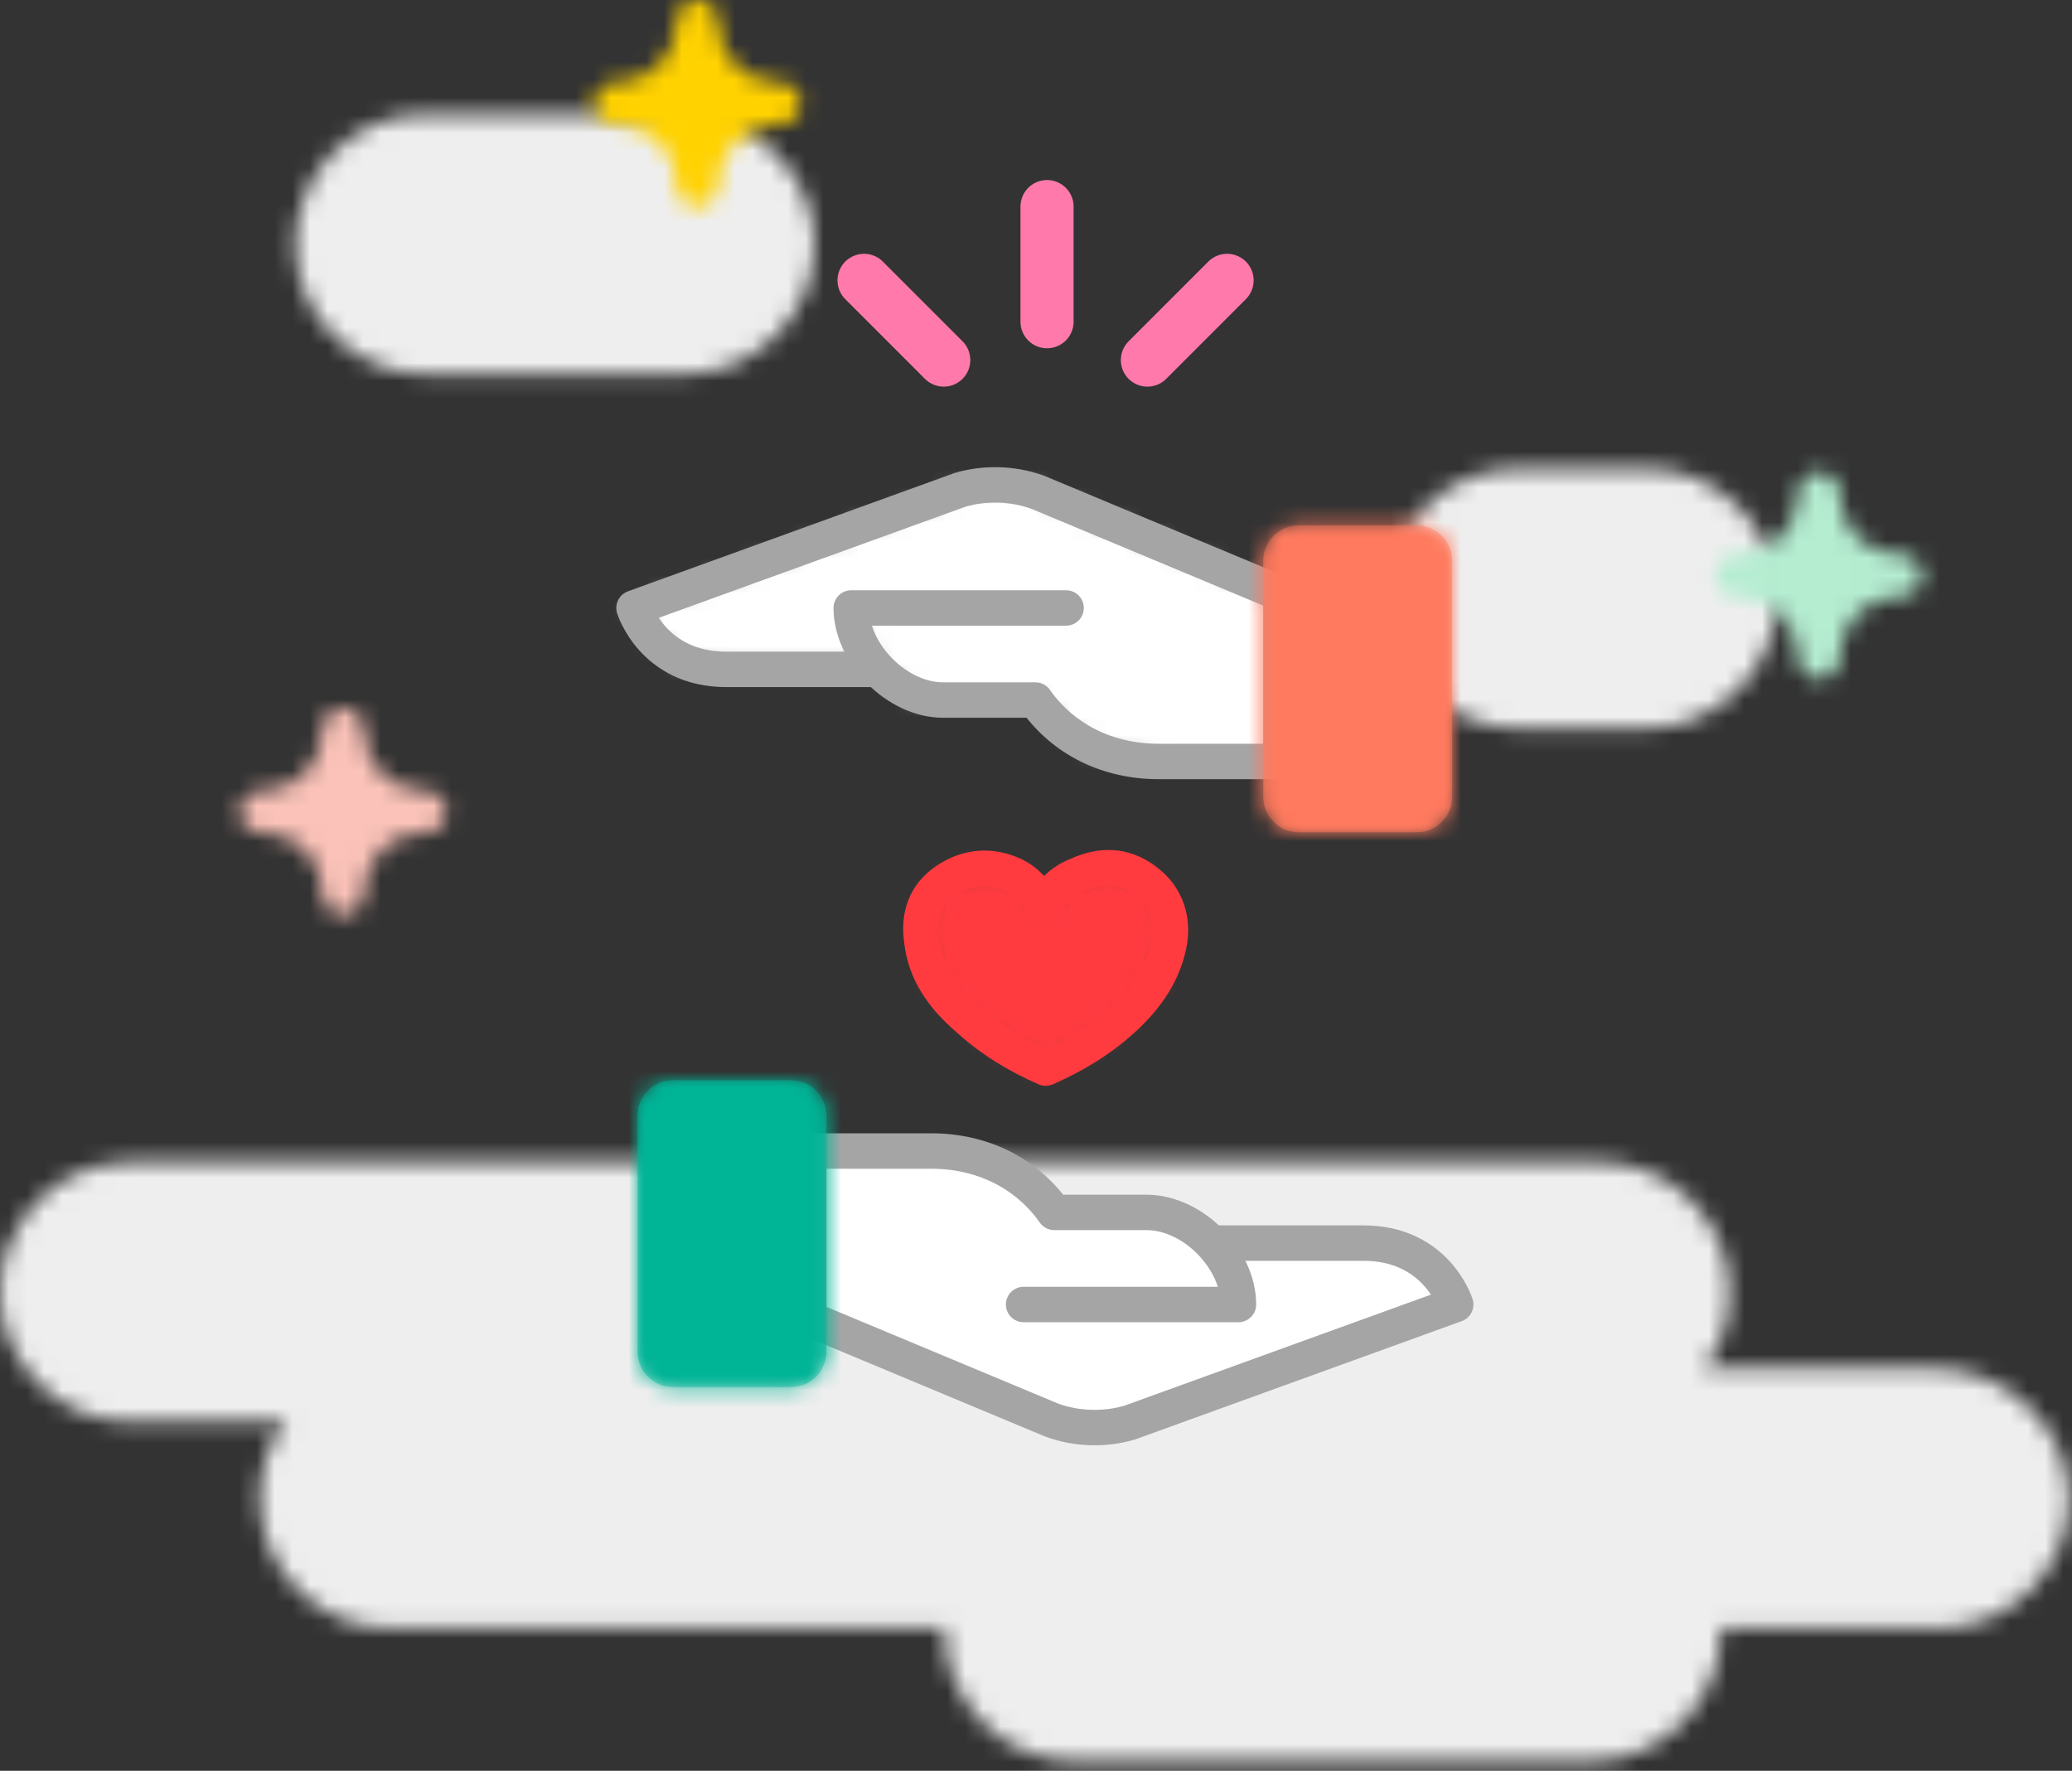 <svg width="117" height="100" viewBox="0 0 117 100" version="1.1" xmlns="http://www.w3.org/2000/svg" xmlns:xlink="http://www.w3.org/1999/xlink"><rect x="0" y="0" width="117" height="100" fill="#333333" stroke="none"/><title>hands</title><desc>Created with Sketch.</desc><defs><path d="M7.333,0.625 L90.334,0.625 C94.334,0.625 97.667,3.958 97.667,7.958 C97.667,9.625 97.167,11.125 96.167,12.292 L109.334,12.292 C113.316,12.292 116.803,15.596 116.833,19.573 L116.833,19.679 C116.804,23.655 113.482,26.959 109.5,26.959 L97.167,26.959 L97.167,27.125 C97.167,31.109 93.861,34.431 89.882,34.458 L60.618,34.458 C56.64,34.431 53.334,31.109 53.334,27.125 L53.334,26.959 L22,26.959 C18,26.959 14.667,23.625 14.667,19.625 C14.667,17.959 15.167,16.459 16.167,15.292 L7.333,15.292 C3.333,15.292 0,11.959 0,7.958 C0,3.958 3.333,0.625 7.333,0.625 Z" id="path-1"/><path d="M8,15.125 C4.002,15.125 0.668,11.791 0.668,7.792 C0.668,3.792 4.002,0.458 7.833,0.458 L22.5,0.458 C26.502,0.458 30,3.792 30,7.792 C30,11.791 26.666,15.125 22.666,15.125 L8,15.125 Z" id="path-3"/><path d="M7.667,15.125 C3.668,15.125 0.335,11.791 0.335,7.792 C0.335,3.792 3.668,0.458 7.667,0.458 L15,0.458 C19,0.458 22.333,3.792 22.333,7.792 C22.333,11.791 19,15.125 15,15.125 L7.667,15.125 Z" id="path-5"/><path d="M23.467,5.2 L32,5.2 C36.133,5.2 37.2,8.667 37.2,8.667 L18.8,15.333 C17.467,15.733 15.867,15.733 14.4,15.2 L0.667,9.467 L0.667,0 L7.6,0 C10.4,0 12.933,1.2 14.533,3.467 L19.733,3.467 C22.4,3.467 24.933,6.133 24.933,8.667 L23.467,5.2 Z" id="path-7"/><path d="M2,0 L8.667,0 C9.771,0 10.667,0.895 10.667,2 L10.667,15.333 C10.667,16.438 9.771,17.333 8.667,17.333 L2,17.333 C0.895,17.333 0,16.438 0,15.333 L0,2 C0,0.895 0.895,0 2,0 Z" id="path-9"/><path d="M2,0 L8.667,0 C9.771,0 10.667,0.895 10.667,2 L10.667,15.333 C10.667,16.438 9.771,17.333 8.667,17.333 L2,17.333 C0.895,17.333 0,16.438 0,15.333 L0,2 C0,0.895 0.895,0 2,0 Z" id="path-11"/><path d="M14.533,10.8 L6,10.8 C1.867,10.8 0.8,7.333 0.8,7.333 L19.2,0.667 C20.533,0.267 22.133,0.267 23.6,0.8 L37.333,6.533 L37.333,16 L30.4,16 C27.6,16 25.067,14.8 23.467,12.533 L18.267,12.533 C15.6,12.533 13.067,9.867 13.067,7.333 L14.533,10.8 Z" id="path-13"/><path d="M9,18 L2.333,18 C1.229,18 0.333,17.105 0.333,16 L0.333,2.667 C0.333,1.562 1.229,0.667 2.333,0.667 L9,0.667 C10.105,0.667 11,1.562 11,2.667 L11,16 C11,17.105 10.105,18 9,18 Z" id="path-15"/><path d="M9,18 L2.333,18 C1.229,18 0.333,17.105 0.333,16 L0.333,2.667 C0.333,1.562 1.229,0.667 2.333,0.667 L9,0.667 C10.105,0.667 11,1.562 11,2.667 L11,16 C11,17.105 10.105,18 9,18 Z" id="path-17"/><path d="M6.949,2.218 C7.349,1.418 7.849,0.818 8.849,0.418 C10.149,-0.182 11.449,-0.182 12.649,0.718 C13.749,1.518 14.249,2.718 14.049,4.118 C13.749,5.918 12.749,7.318 11.449,8.518 C10.149,9.718 8.649,10.618 7.049,11.318 C5.449,10.618 3.949,9.718 2.649,8.518 C1.249,7.318 0.249,5.918 0.049,4.118 C-0.151,2.718 0.249,1.518 1.449,0.718 C2.649,-0.082 3.949,-0.182 5.249,0.418 C6.049,0.818 6.549,1.418 6.949,2.218 Z" id="path-19"/><path d="M6.374,0 C7.041,0 7.541,0.5 7.541,1.167 C7.541,3.167 9.043,4.667 11.043,4.667 C11.707,4.667 12.207,5.167 12.207,5.833 C12.207,6.5 11.707,7 11.043,7 C9.043,7 7.541,8.5 7.541,10.5 C7.541,11.167 7.041,11.667 6.374,11.667 C5.709,11.667 5.209,11.167 5.209,10.5 C5.209,8.5 3.708,7 1.708,7 C1.042,7 0.541,6.5 0.541,5.833 C0.541,5.167 1.042,4.667 1.708,4.667 C3.708,4.667 5.209,3.167 5.209,1.167 C5.209,0.5 5.709,0 6.374,0 Z" id="path-21"/><path d="M6.374,0 C7.041,0 7.541,0.5 7.541,1.167 C7.541,3.167 9.043,4.667 11.043,4.667 C11.707,4.667 12.207,5.167 12.207,5.833 C12.207,6.5 11.707,7 11.043,7 C9.043,7 7.541,8.5 7.541,10.5 C7.541,11.167 7.041,11.667 6.374,11.667 C5.709,11.667 5.209,11.167 5.209,10.5 C5.209,8.5 3.708,7 1.708,7 C1.042,7 0.541,6.5 0.541,5.833 C0.541,5.167 1.042,4.667 1.708,4.667 C3.708,4.667 5.209,3.167 5.209,1.167 C5.209,0.5 5.709,0 6.374,0 Z" id="path-23"/><path d="M6.707,0.667 C7.374,0.667 7.874,1.167 7.874,1.833 C7.874,3.833 9.376,5.333 11.376,5.333 C12.041,5.333 12.541,5.833 12.541,6.5 C12.541,7.167 12.041,7.667 11.376,7.667 C9.376,7.667 7.874,9.167 7.874,11.167 C7.874,11.834 7.374,12.334 6.707,12.334 C6.043,12.334 5.543,11.834 5.543,11.167 C5.543,9.167 4.041,7.667 2.041,7.667 C1.376,7.667 0.874,7.167 0.874,6.5 C0.874,5.833 1.376,5.333 2.041,5.333 C4.041,5.333 5.543,3.833 5.543,1.833 C5.543,1.167 6.043,0.667 6.707,0.667 Z" id="path-25"/></defs><g id="Page-1" stroke="none" stroke-width="1" fill="none" fill-rule="evenodd"><g id="hands"><g id="Group-3" transform="translate(0, 65)"><mask id="mask-2" fill="#fff"><use xlink:href="#path-1"/></mask><polygon id="Fill-1" fill="#EEE" mask="url(#mask-2)" points="-5 -4.375 121.834 -4.375 121.834 39.459 -5 39.459"/></g><g id="Group-6" transform="translate(16, 6)"><mask id="mask-4" fill="#fff"><use xlink:href="#path-3"/></mask><polygon id="Fill-4" fill="#EEE" mask="url(#mask-4)" points="-4.332 -4.542 35 -4.542 35 20.125 -4.332 20.125"/></g><g id="Group-9" transform="translate(78, 26)"><mask id="mask-6" fill="#fff"><use xlink:href="#path-5"/></mask><polygon id="Fill-7" fill="#EEE" mask="url(#mask-6)" points="-4.665 -4.542 27.333 -4.542 27.333 20.125 -4.665 20.125"/></g><g id="Group-12" transform="translate(45, 65)"><mask id="mask-8" fill="#fff"><use xlink:href="#path-7"/></mask><polygon id="Fill-10" fill="#FFF" mask="url(#mask-8)" points="-4.333 -5 42.2 -5 42.2 20.618 -4.333 20.618"/></g><path d="M68.467,70.2 L77,70.2 C81.133,70.2 82.2,73.667 82.2,73.667 L63.8,80.333 C62.467,80.733 60.867,80.733 59.4,80.2 L45.667,74.467 L45.667,65 L52.6,65 C55.4,65 57.933,66.2 59.533,68.467 L64.733,68.467 C67.4,68.467 69.933,71.133 69.933,73.667 L57.8,73.667" id="Stroke-13" stroke="#A5A5A5" stroke-width="2" stroke-linecap="round" stroke-linejoin="round"/><g id="Group-21" transform="translate(36, 61)"><g id="Group-17"><mask id="mask-10" fill="#fff"><use xlink:href="#path-9"/></mask><path d="M2,0 L8.667,0 C9.771,0 10.667,0.895 10.667,2 L10.667,15.333 C10.667,16.438 9.771,17.333 8.667,17.333 L2,17.333 C0.895,17.333 0,16.438 0,15.333 L0,2 C0,0.895 0.895,0 2,0 Z" id="Fill-15" fill="#00B496" mask="url(#mask-10)"/></g><g id="Group-20"><mask id="mask-12" fill="#fff"><use xlink:href="#path-11"/></mask><path d="M2,0 L8.667,0 C9.771,0 10.667,0.895 10.667,2 L10.667,15.333 C10.667,16.438 9.771,17.333 8.667,17.333 L2,17.333 C0.895,17.333 0,16.438 0,15.333 L0,2 C0,0.895 0.895,0 2,0 Z" id="Stroke-18" stroke="#00B496" stroke-width="4" stroke-linejoin="round" mask="url(#mask-12)"/></g></g><g id="Group-24" transform="translate(35, 27)"><mask id="mask-14" fill="#fff"><use xlink:href="#path-13"/></mask><polygon id="Fill-22" fill="#FFF" mask="url(#mask-14)" points="42.333 21 -4.2 21 -4.2 -4.618 42.333 -4.618"/></g><path d="M49.533,37.8 L41,37.8 C36.867,37.8 35.8,34.333 35.8,34.333 L54.2,27.667 C55.533,27.267 57.133,27.267 58.6,27.8 L72.333,33.533 L72.333,43 L65.4,43 C62.6,43 60.067,41.8 58.467,39.533 L53.267,39.533 C50.6,39.533 48.067,36.867 48.067,34.333 L60.2,34.333" id="Stroke-25" stroke="#A5A5A5" stroke-width="2" stroke-linecap="round" stroke-linejoin="round"/><g id="Group-33" transform="translate(71, 29)"><g id="Group-29"><mask id="mask-16" fill="#fff"><use xlink:href="#path-15"/></mask><path d="M9,18 L2.333,18 C1.229,18 0.333,17.105 0.333,16 L0.333,2.667 C0.333,1.562 1.229,0.667 2.333,0.667 L9,0.667 C10.105,0.667 11,1.562 11,2.667 L11,16 C11,17.105 10.105,18 9,18 Z" id="Fill-27" fill="#FF7A5E" mask="url(#mask-16)"/></g><g id="Group-32"><mask id="mask-18" fill="#fff"><use xlink:href="#path-17"/></mask><path d="M9,18 L2.333,18 C1.229,18 0.333,17.105 0.333,16 L0.333,2.667 C0.333,1.562 1.229,0.667 2.333,0.667 L9,0.667 C10.105,0.667 11,1.562 11,2.667 L11,16 C11,17.105 10.105,18 9,18 Z" id="Stroke-30" stroke="#FF7A5E" stroke-width="4" stroke-linejoin="round" mask="url(#mask-18)"/></g></g><g id="Group-36" transform="translate(52, 49)"><mask id="mask-20" fill="#fff"><use xlink:href="#path-19"/></mask><polygon id="Fill-34" fill="#FF3B40" mask="url(#mask-20)" points="-5 -5 19.092 -5 19.092 16.318 -5 16.318"/></g><g id="Group-45" transform="translate(48, 11)" stroke-linecap="round" stroke-linejoin="round"><path d="M10.949,40.218 C10.549,39.418 10.049,38.818 9.249,38.418 C7.949,37.818 6.649,37.918 5.449,38.718 C4.249,39.518 3.849,40.718 4.049,42.118 C4.249,43.918 5.249,45.318 6.649,46.518 C7.949,47.718 9.449,48.618 11.049,49.318 C12.649,48.618 14.149,47.718 15.449,46.518 C16.749,45.318 17.749,43.918 18.049,42.118 C18.249,40.718 17.749,39.518 16.649,38.718 C15.449,37.818 14.149,37.818 12.849,38.418 C11.849,38.818 11.349,39.418 10.949,40.218 Z" id="Stroke-37" stroke="#FF3B40" stroke-width="2"/><path d="M11.123,0.667 L11.123,7.167" id="Stroke-39" stroke="#FF7AAB" stroke-width="3"/><path d="M0.79,4.833 L5.29,9.334" id="Stroke-41" stroke="#FF7AAB" stroke-width="3"/><path d="M21.29,4.833 L16.791,9.334" id="Stroke-43" stroke="#FF7AAB" stroke-width="3"/></g><g id="Group-48" transform="translate(13, 40)"><mask id="mask-22" fill="#fff"><use xlink:href="#path-21"/></mask><polygon id="Fill-46" fill="#FAC2B8" mask="url(#mask-22)" points="-4.459 -5 17.207 -5 17.207 16.667 -4.459 16.667"/></g><g id="Group-51" transform="translate(33, 0)"><mask id="mask-24" fill="#fff"><use xlink:href="#path-23"/></mask><polygon id="Fill-49" fill="#FFD200" mask="url(#mask-24)" points="-4.459 -5 17.207 -5 17.207 16.667 -4.459 16.667"/></g><g id="Group-54" transform="translate(96, 26)"><mask id="mask-26" fill="#fff"><use xlink:href="#path-25"/></mask><polygon id="Fill-52" fill="#B5EDD1" mask="url(#mask-26)" points="-4.126 -4.333 17.541 -4.333 17.541 17.334 -4.126 17.334"/></g></g></g></svg>